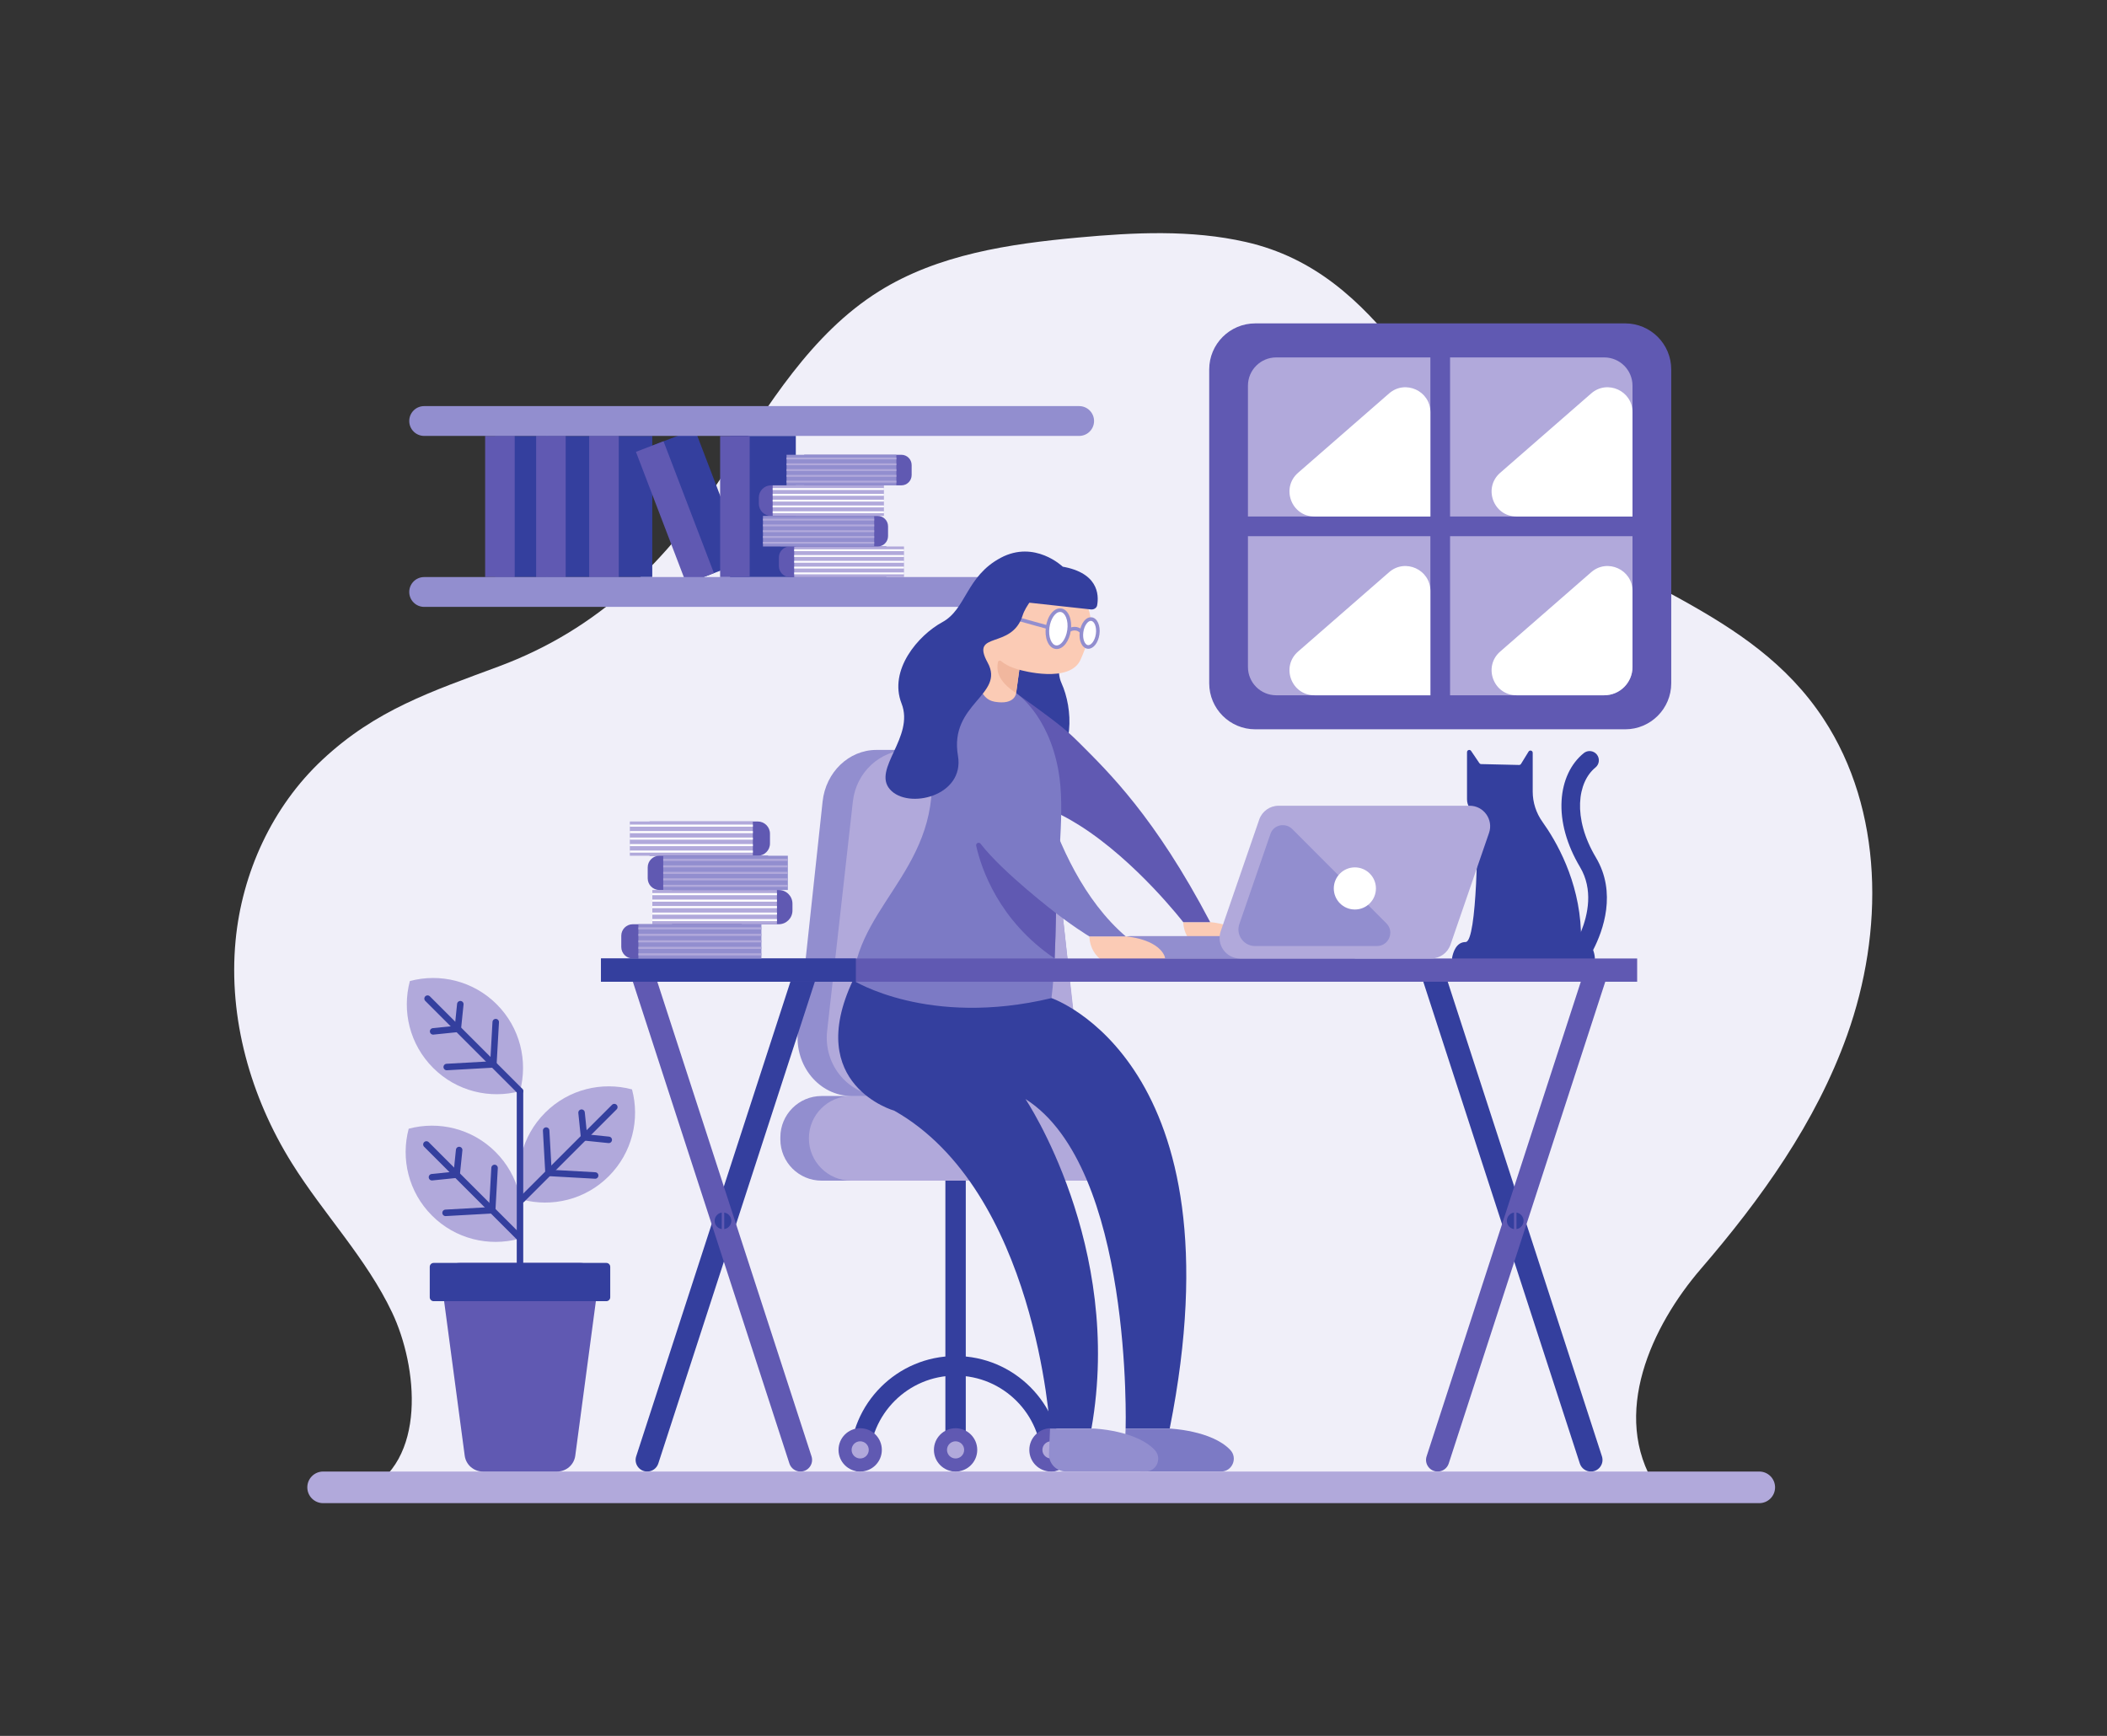 <?xml version="1.0" encoding="UTF-8" standalone="no"?>
<svg
   xmlns:dc="http://purl.org/dc/elements/1.1/"
   xmlns:cc="http://creativecommons.org/ns#"
   xmlns:rdf="http://www.w3.org/1999/02/22-rdf-syntax-ns#"
   xmlns:svg="http://www.w3.org/2000/svg"
   xmlns="http://www.w3.org/2000/svg"
   xmlns:sodipodi="http://sodipodi.sourceforge.net/DTD/sodipodi-0.dtd"
   xmlns:inkscape="http://www.inkscape.org/namespaces/inkscape"
   version="1.1"
   id="svg2"
   xml:space="preserve"
   width="3029.333"
   height="2496"
   viewBox="0 0 3029.333 2496"
   sodipodi:docname="teleworking2.eps"><rect x="0" y="0" width="3029.333" height="2496" fill="#333333" stroke="none"/><defs
     id="defs6" /><sodipodi:namedview
     pagecolor="#ffffff"
     bordercolor="#666666"
     borderopacity="1"
     objecttolerance="10"
     gridtolerance="10"
     guidetolerance="10"
     inkscape:pageopacity="0"
     inkscape:pageshadow="2"
     inkscape:window-width="640"
     inkscape:window-height="480"
     id="namedview4" /><g
     id="g10"
     inkscape:groupmode="layer"
     inkscape:label="ink_ext_XXXXXX"
     transform="matrix(1.333,0,0,-1.333,0,2496)"><g
       id="g12"
       transform="scale(0.1)"><path
         d="m 3915.11,2626.7 c 701.43,330.3 586.77,1365 314.49,1939.5 -277.65,585.8 -739.18,1062.7 -1082.31,1612.8 -444.26,712.2 -685.51,1562.6 -606.52,2398.3 69.21,732.29 395.16,1445.2 934.29,1950.1 577.85,541.3 1177.91,738 1905.22,1008.8 1082.75,403.3 1814.37,1134.5 2433.99,2089.5 470.74,725.5 934.51,1499.6 1668.06,1957.8 634.97,396.6 1402.67,510.4 2148.17,578.9 602.9,55.4 1217.5,86.2 1807.9,-48.2 1488.6,-338.9 1956.2,-1865.6 3000.3,-2795.9 1016.8,-905.9 2438.9,-1145.9 3228.4,-2345.9 650.2,-988.5 653.7,-2300 255.6,-3414.2 -336.9,-943.2 -928.9,-1767.7 -1577.5,-2520.8 -526.5,-611.3 -980.5,-1570.7 -485.4,-2349.6"
         style="fill:#f0eff9;fill-opacity:1;fill-rule:nonzero;stroke:none"
         id="path14" /><path
         d="m 17202,8391.1 c 1,-14 -10,-25.6 -24.1,-25.6 h -1492.2 c -15,0 -26.5,13.6 -23.7,28.4 10,54.7 43.1,169.3 145.9,169.3 126.6,0 130.1,1210.89 130,1364.09 0,9.7 -5.7,18.4 -14.6,22.2 -30.4,13.1 -55.5,34.6 -72.9,61.21 -17.5,26.5 -27.5,58.1 -27.5,91.3 v 509.1 c 0,23.8 30.8,33.2 44.1,13.5 l 88.9,-131.4 c 4.5,-6.5 11.6,-10.4 19.5,-10.6 l 408.7,-9.4 c 8.5,-0.2 16.7,4.2 21.2,11.5 l 81.4,132.5 c 12.8,20.7 44.7,11.7 44.7,-12.6 v -418 c 0,-117.5 37.1,-231.81 105.4,-327.31 146.1,-204 394.2,-628.4 414.8,-1178.99 0,-2.6 0.2,-5.1 0.4,-7.6 0.1,-0.1 0,-0.1 0,-0.1 3.8,-37.9 23.8,-72.3 54.3,-95.5 26.6,-20.2 57,-52.1 76.6,-100.5 9.6,-24.2 16.6,-52.5 19.1,-85.5"
         style="fill:#343f9e;fill-opacity:1;fill-rule:nonzero;stroke:none"
         id="path16" /><path
         d="m 17182.9,8476.6 c -25,-48.3 -48,-86.2 -64,-111.1 h -199.7 c -7.5,27.9 -2.6,58.8 15.4,84 2.4,3.3 63.9,91.4 117.4,223.1 0,0 0.1,0 0,0.1 75.4,185.19 134.3,456.49 -10.3,699.29 -143.4,240.9 -212.2,488.9 -198.7,717.11 12.8,215.3 97.7,397 239,511.7 42.9,34.9 105.9,28.3 140.8,-14.6 34.7,-42.9 28.1,-105.8 -14.8,-140.6 -191.8,-155.8 -251.7,-539.51 5.5,-971.22 225.8,-379.1 78.3,-786.98 -30.6,-997.78"
         style="fill:#343f9e;fill-opacity:1;fill-rule:nonzero;stroke:none"
         id="path18" /><path
         d="m 5879.91,6722.6 c 253.85,253.9 613.33,337.3 936.91,251 86.35,-323.6 2.88,-683.1 -250.97,-936.9 -253.85,-253.9 -613.33,-337.4 -936.91,-251 -86.35,323.6 -2.88,683.1 250.97,936.9"
         style="fill:#b1a9db;fill-opacity:1;fill-rule:nonzero;stroke:none"
         id="path20" /><path
         d="m 6625.84,6782.6 -996.9,-996.9"
         style="fill:none;stroke:#343f9e;stroke-width:70;stroke-linecap:round;stroke-linejoin:round;stroke-miterlimit:10;stroke-dasharray:none;stroke-opacity:1"
         id="path22" /><path
         d="m 6419.2,6044.9 -502.95,28.1 -25.53,456.3"
         style="fill:none;stroke:#343f9e;stroke-width:70;stroke-linecap:round;stroke-linejoin:round;stroke-miterlimit:10;stroke-dasharray:none;stroke-opacity:1"
         id="path24" /><path
         d="m 6565.85,6429.3 -266.03,27.3 -27.27,266"
         style="fill:none;stroke:#343f9e;stroke-width:70;stroke-linecap:round;stroke-linejoin:round;stroke-miterlimit:10;stroke-dasharray:none;stroke-opacity:1"
         id="path26" /><path
         d="m 5345.04,6298.4 c -253.84,253.9 -613.32,337.3 -936.91,251 -86.35,-323.6 -2.87,-683.1 250.98,-936.9 253.84,-253.9 613.32,-337.4 936.91,-251 86.35,323.6 2.87,683.1 -250.98,936.9"
         style="fill:#b1a9db;fill-opacity:1;fill-rule:nonzero;stroke:none"
         id="path28" /><path
         d="m 5912.61,14022.5 h -572.5 V 12500 h 572.5 v 1522.5"
         style="fill:#343f9e;fill-opacity:1;fill-rule:nonzero;stroke:none"
         id="path30" /><path
         d="M 5551.36,14022.5 H 5232.61 V 12500 h 318.75 v 1522.5"
         style="fill:#6059b2;fill-opacity:1;fill-rule:nonzero;stroke:none"
         id="path32" /><path
         d="m 6462.61,14022.5 h -572.5 V 12500 h 572.5 v 1522.5"
         style="fill:#343f9e;fill-opacity:1;fill-rule:nonzero;stroke:none"
         id="path34" /><path
         d="M 6101.36,14022.5 H 5782.61 V 12500 h 318.75 v 1522.5"
         style="fill:#6059b2;fill-opacity:1;fill-rule:nonzero;stroke:none"
         id="path36" /><path
         d="m 7035.11,14022.5 h -572.5 V 12500 h 572.5 v 1522.5"
         style="fill:#343f9e;fill-opacity:1;fill-rule:nonzero;stroke:none"
         id="path38" /><path
         d="M 6673.86,14022.5 H 6355.11 V 12500 h 318.75 v 1522.5"
         style="fill:#6059b2;fill-opacity:1;fill-rule:nonzero;stroke:none"
         id="path40" /><path
         d="m 7494.1,14093.7 -534.73,-204.5 543.83,-1422.1 534.73,204.5 -543.83,1422.1"
         style="fill:#343f9e;fill-opacity:1;fill-rule:nonzero;stroke:none"
         id="path42" /><path
         d="m 7156.68,13964.7 -297.72,-113.9 543.83,-1422.1 297.72,113.9 -543.83,1422.1"
         style="fill:#6059b2;fill-opacity:1;fill-rule:nonzero;stroke:none"
         id="path44" /><path
         d="M 11639.4,12178.3 H 4574.94 c -88.84,0 -160.85,72 -160.85,160.8 v 0 c 0,88.8 72.01,160.9 160.85,160.9 h 7064.46 c 88.9,0 160.9,-72.1 160.9,-160.9 v 0 c 0,-88.8 -72,-160.8 -160.9,-160.8"
         style="fill:#928ecf;fill-opacity:1;fill-rule:nonzero;stroke:none"
         id="path46" /><path
         d="M 11639.4,14022.5 H 4574.94 c -88.84,0 -160.85,72 -160.85,160.8 v 0 c 0,88.9 72.01,160.9 160.85,160.9 h 7064.46 c 88.9,0 160.9,-72 160.9,-160.9 v 0 c 0,-88.8 -72,-160.8 -160.9,-160.8"
         style="fill:#928ecf;fill-opacity:1;fill-rule:nonzero;stroke:none"
         id="path48" /><path
         d="m 10792.5,12611.9 c 0,0 322.3,-45.4 573.2,-323.4 284.6,-315.4 -38,-665 83.7,-933.3 121.6,-268.2 153.9,-761.9 -178.6,-965.5 -332.4,-203.6 -171.9,-755.83 -459.5,-814.31 -287.5,-58.48 -688.2,429.41 -365.5,731.71 417.3,390.9 -13,831.8 350.4,994.4 363.4,162.7 -126.2,262.9 6.4,634.1 71.6,200.5 -10.1,676.3 -10.1,676.3"
         style="fill:#343f9e;fill-opacity:1;fill-rule:nonzero;stroke:none"
         id="path50" /><path
         d="m 13053.1,8777.58 c 0,0 314.6,-20.18 398.3,-194.18 83.7,-174.1 -666.8,-263.3 -689.5,194.18"
         style="fill:#fbcbb5;fill-opacity:1;fill-rule:nonzero;stroke:none"
         id="path52" /><path
         d="m 10306.7,2851.4 v 0 c -60.7,0 -110,49.2 -110,109.9 v 4281 c 0,60.7 49.3,109.9 110,109.9 v 0 c 60.7,0 110,-49.2 110,-109.9 v -4281 c 0,-60.7 -49.3,-109.9 -110,-109.9"
         style="fill:#343f9e;fill-opacity:1;fill-rule:nonzero;stroke:none"
         id="path54" /><path
         d="m 13053.1,8777.57 h -291.2 c 0,0 -505.1,655.5 -1115.8,1042.1 -63.9,40.5 -129,78 -194.8,111.5 -172.5,88.03 -349.9,148.33 -523.8,162.03 -873.5,68.7 32.2,1154.8 32.2,1154.8 0,0 345.4,-243.8 499.9,-370.8 52.9,-43.5 114.3,-98.6 183.8,-168.1 310.1,-310.3 811.8,-792.43 1409.7,-1931.53"
         style="fill:#6059b2;fill-opacity:1;fill-rule:nonzero;stroke:none"
         id="path56" /><path
         d="M 11258,5989.2 H 8861.61 c -245.67,0 -444.83,199.1 -444.83,444.8 v 23.3 c 0,245.7 199.16,444.9 444.83,444.9 H 11258 c 245.7,0 444.8,-199.2 444.8,-444.9 V 6434 c 0,-245.7 -199.1,-444.8 -444.8,-444.8"
         style="fill:#928ecf;fill-opacity:1;fill-rule:nonzero;stroke:none"
         id="path58" /><path
         d="M 11728.7,5989.2 H 9181 c -252.12,0 -456.5,204.3 -456.5,456.5 v 0 c 0,252.1 204.38,456.5 456.5,456.5 h 2547.7 c 252.1,0 456.5,-204.4 456.5,-456.5 v 0 c 0,-252.2 -204.4,-456.5 -456.5,-456.5"
         style="fill:#b1a9db;fill-opacity:1;fill-rule:nonzero;stroke:none"
         id="path60" /><path
         d="M 11016,6902.1 H 9186.53 c -349.41,0 -620.5,327.7 -580.34,701.5 l 266.18,2474.9 c 34.16,317.4 283.64,556.8 580.35,556.8 h 1297.18 c 296.5,0 546.1,-239.4 580.3,-556.8 l 266.2,-2474.9 c 40.1,-373.8 -231.1,-701.5 -580.4,-701.5"
         style="fill:#928ecf;fill-opacity:1;fill-rule:nonzero;stroke:none"
         id="path62" /><path
         d="M 10997.3,6902.1 H 9526.18 c -364.14,0 -646.67,327.7 -604.82,701.5 l 277.41,2474.9 c 35.6,317.4 295.59,556.8 604.82,556.8 h 916.31 c 309,0 569.2,-239.4 604.8,-556.8 l 277.4,-2474.9 c 41.9,-373.8 -240.8,-701.5 -604.8,-701.5"
         style="fill:#b1a9db;fill-opacity:1;fill-rule:nonzero;stroke:none"
         id="path64" /><path
         d="M 8806.56,8189.7 7939.16,5520 7807.34,5114.2 7100.27,2938 c -16.78,-51.7 -64.91,-86.6 -119.23,-86.6 v 0 c -85.17,0 -145.55,83.1 -119.23,164.1 l 813.72,2504.5 131.81,405.8 760.65,2341.3 238.57,-77.4"
         style="fill:#343f9e;fill-opacity:1;fill-rule:nonzero;stroke:none"
         id="path66" /><path
         d="m 17158.9,2851.4 v 0 c -54.3,0 -102.4,34.9 -119.2,86.6 l -707.1,2176.2 -131.8,405.8 -867.4,2669.7 238.6,77.4 760.6,-2341.3 131.9,-405.8 813.7,-2504.5 c 26.3,-81 -34.1,-164.1 -119.3,-164.1"
         style="fill:#343f9e;fill-opacity:1;fill-rule:nonzero;stroke:none"
         id="path68" /><path
         d="m 8633.65,2851.4 v 0 c -54.31,0 -102.45,34.9 -119.24,86.6 l -707.07,2176.2 -131.81,405.8 -867.4,2669.7 238.56,77.4 760.65,-2341.3 131.82,-405.8 813.72,-2504.5 c 26.32,-81 -34.06,-164.1 -119.23,-164.1"
         style="fill:#6059b2;fill-opacity:1;fill-rule:nonzero;stroke:none"
         id="path70" /><path
         d="m 11415.3,10415.8 c 78.1,-431.1 -13.9,-993.23 -25.4,-1541.23 -3.5,-164.87 -7.1,-329.27 -14.7,-488.87 -39.1,-831.7 -184.7,-1535.6 -971.8,-1535.6 -1439.79,0 -1279.88,436.7 -1203.39,1300.5 76.5,863.77 1041.69,1271.37 819.29,2484.7 -155.78,849.6 538.5,769.1 538.5,769.1 l 401.9,-156.4 c 0,0 345.4,-224 455.6,-832.2"
         style="fill:#7c7ac5;fill-opacity:1;fill-rule:nonzero;stroke:none"
         id="path72" /><path
         d="m 14613.3,8627.4 h -2422.4 c -66.8,0 -120.9,-54.1 -120.9,-120.9 v 0 c 0,-66.7 54.1,-120.9 120.9,-120.9 h 2422.4 v 241.8"
         style="fill:#928ecf;fill-opacity:1;fill-rule:nonzero;stroke:none"
         id="path74" /><path
         d="m 12142.4,8623.7 c 0,0 334.1,-21.8 417.8,-210.3 83.8,-188.5 -788.2,-285.1 -810.9,210.3"
         style="fill:#fbcbb5;fill-opacity:1;fill-rule:nonzero;stroke:none"
         id="path76" /><path
         d="M 17658,8134.9 H 6481.98 v 250.7 H 17658 v -250.7"
         style="fill:#6059b2;fill-opacity:1;fill-rule:nonzero;stroke:none"
         id="path78" /><path
         d="M 17331.9,8189.7 16464.5,5520 16332.6,5114.2 15625.6,2938 c -16.8,-51.7 -65,-86.6 -119.3,-86.6 v 0 c -85.1,0 -145.5,83.1 -119.2,164.1 l 813.7,2504.5 131.8,405.8 760.7,2341.3 238.6,-77.4"
         style="fill:#6059b2;fill-opacity:1;fill-rule:nonzero;stroke:none"
         id="path80" /><path
         d="m 7888.16,5555.8 c 0,-49.8 -40.35,-90.1 -90.11,-90.1 -49.77,0 -90.12,40.3 -90.12,90.1 0,49.8 40.35,90.1 90.12,90.1 49.76,0 90.11,-40.3 90.11,-90.1"
         style="fill:#343f9e;fill-opacity:1;fill-rule:nonzero;stroke:none"
         id="path82" /><path
         d="m 7811.48,5662.7 v -213.8 h -26.87 v 213.8 h 26.87"
         style="fill:#6059b2;fill-opacity:1;fill-rule:nonzero;stroke:none"
         id="path84" /><path
         d="m 16433,5555.8 c 0,-49.8 -40.3,-90.1 -90.1,-90.1 -49.7,0 -90.1,40.3 -90.1,90.1 0,49.8 40.4,90.1 90.1,90.1 49.8,0 90.1,-40.3 90.1,-90.1"
         style="fill:#343f9e;fill-opacity:1;fill-rule:nonzero;stroke:none"
         id="path86" /><path
         d="m 16356.4,5662.7 v -213.8 h -26.9 v 213.8 h 26.9"
         style="fill:#6059b2;fill-opacity:1;fill-rule:nonzero;stroke:none"
         id="path88" /><path
         d="M 9231.21,8134.9 H 6481.98 v 250.7 h 2749.23 v -250.7"
         style="fill:#343f9e;fill-opacity:1;fill-rule:nonzero;stroke:none"
         id="path90" /><path
         d="m 16060.3,9739.7 -415.5,-1204.8 c -30.8,-89.3 -114.8,-149.3 -209.3,-149.3 h -2060 c -152.1,0 -258.9,149.9 -209.3,293.7 l 415.4,1204.8 c 30.8,89.3 114.9,149.3 209.4,149.3 h 2059.9 c 152.2,0 259,-149.9 209.4,-293.7"
         style="fill:#b1a9db;fill-opacity:1;fill-rule:nonzero;stroke:none"
         id="path92" /><path
         d="m 11341.4,2851.4 c -58.3,0 -105.6,47.2 -105.6,105.5 0,512.4 -416.8,929.2 -929.1,929.2 -512.34,0 -929.15,-416.8 -929.15,-929.2 0,-58.3 -47.28,-105.5 -105.59,-105.5 -58.3,0 -105.58,47.2 -105.58,105.5 0,628.8 511.53,1140.4 1140.32,1140.4 628.8,0 1140.3,-511.6 1140.3,-1140.4 0,-58.3 -47.3,-105.5 -105.6,-105.5"
         style="fill:#343f9e;fill-opacity:1;fill-rule:nonzero;stroke:none"
         id="path94" /><path
         d="m 9511.35,3085 c 0,-129.1 -104.59,-233.6 -233.61,-233.6 -129.01,0 -233.6,104.5 -233.6,233.6 0,129 104.59,233.6 233.6,233.6 129.02,0 233.61,-104.6 233.61,-233.6"
         style="fill:#6059b2;fill-opacity:1;fill-rule:nonzero;stroke:none"
         id="path96" /><path
         d="m 9370.29,3085 c 0,-51.1 -41.43,-92.6 -92.55,-92.6 -51.1,0 -92.54,41.5 -92.54,92.6 0,51.1 41.44,92.5 92.54,92.5 51.12,0 92.55,-41.4 92.55,-92.5"
         style="fill:#b1a9db;fill-opacity:1;fill-rule:nonzero;stroke:none"
         id="path98" /><path
         d="m 10540.3,3085 c 0,-129.1 -104.6,-233.6 -233.6,-233.6 -129,0 -233.6,104.5 -233.6,233.6 0,129 104.6,233.6 233.6,233.6 129,0 233.6,-104.6 233.6,-233.6"
         style="fill:#6059b2;fill-opacity:1;fill-rule:nonzero;stroke:none"
         id="path100" /><path
         d="m 11569.2,3085 c 0,-129.1 -104.5,-233.6 -233.6,-233.6 -129,0 -233.6,104.5 -233.6,233.6 0,129 104.6,233.6 233.6,233.6 129.1,0 233.6,-104.6 233.6,-233.6"
         style="fill:#6059b2;fill-opacity:1;fill-rule:nonzero;stroke:none"
         id="path102" /><path
         d="m 10399.2,3085 c 0,-51.1 -41.4,-92.6 -92.5,-92.6 -51.1,0 -92.6,41.5 -92.6,92.6 0,51.1 41.5,92.5 92.6,92.5 51.1,0 92.5,-41.4 92.5,-92.5"
         style="fill:#b1a9db;fill-opacity:1;fill-rule:nonzero;stroke:none"
         id="path104" /><path
         d="m 11428.2,3085 c 0,-51.1 -41.5,-92.6 -92.6,-92.6 -51.1,0 -92.5,41.5 -92.5,92.6 0,51.1 41.4,92.5 92.5,92.5 51.1,0 92.6,-41.4 92.6,-92.5"
         style="fill:#b1a9db;fill-opacity:1;fill-rule:nonzero;stroke:none"
         id="path106" /><path
         d="m 11655.7,11611.3 c -114.7,-264.8 -643.1,-116.5 -661,-111.4 l -0.4,0.2 -34.5,-252 c 0,0 -9.7,-131.4 -232.4,-92.8 -174.5,30.5 -169.6,249.2 -169.6,249.2 0,0 17.3,1243 701.1,1080.9 683.7,-162.3 513.4,-605.1 396.8,-874.1"
         style="fill:#fbcbb5;fill-opacity:1;fill-rule:nonzero;stroke:none"
         id="path108" /><path
         d="m 9199.97,8150.6 c 0,0 808.03,-511 2141.33,-192.4 0,0 2061.2,-696.5 1275,-4643.4 h -475.5 c 0,0 81.4,2817.1 -1080.3,3554.7 0,0 1060.8,-1578 711.5,-3554.7 h -446.5 c 0,0 -152.3,2563.7 -1679.07,3428.5 0,0 -980.27,276.5 -446.46,1407.3"
         style="fill:#343f9e;fill-opacity:1;fill-rule:nonzero;stroke:none"
         id="path110" /><path
         d="m 12616.3,3314.8 c 0,0 452.3,-18.1 653.2,-230.3 83.4,-88 21.3,-233.1 -100,-233.1 h -855.6 c -105,0 -188.9,87.4 -184.5,192.4 l 11.4,271 h 475.5"
         style="fill:#7c7ac5;fill-opacity:1;fill-rule:nonzero;stroke:none"
         id="path112" /><path
         d="m 11801.1,3314.8 c 0,0 452.2,-18.1 653.1,-230.3 83.4,-88 21.3,-233.1 -100,-233.1 h -855.5 c -105.1,0 -189,87.4 -184.6,192.4 l 11.4,271 h 475.6"
         style="fill:#928ecf;fill-opacity:1;fill-rule:nonzero;stroke:none"
         id="path114" /><path
         d="m 10994.3,11500.1 -34.5,-252 c -212.3,139 -209.9,255.9 -196.8,332.7 2.8,16.2 22.2,23.4 34.6,12.7 76.5,-65.7 196.7,-93.4 196.7,-93.4"
         style="fill:#f1b79e;fill-opacity:1;fill-rule:nonzero;stroke:none"
         id="path116" /><path
         d="m 11063.8,11024 c 0,0 177.8,-1626.9 1078.6,-2400.3 h -393.1 c 0,0 -803.6,477.81 -1408.5,1319.66"
         style="fill:#7c7ac5;fill-opacity:1;fill-rule:nonzero;stroke:none"
         id="path118" /><path
         d="m 11765.5,12150.8 -781,85.7 c -29.4,3.2 -52.2,24.3 -53.5,50.1 -5.5,112 25,391.5 479.3,333.3 441.8,-56.6 443.5,-314.9 423.2,-425.1 -5.2,-28.2 -35.4,-47.6 -68,-44"
         style="fill:#343f9e;fill-opacity:1;fill-rule:nonzero;stroke:none"
         id="path120" /><path
         d="m 11839.1,11884.3 c -11.5,-82.8 -59.7,-144.6 -107.7,-137.9 -48,6.6 -77.6,79.2 -66.1,162 11.5,82.9 59.7,144.7 107.7,138 48,-6.6 77.5,-79.2 66.1,-162.1"
         style="fill:#ffffff;fill-opacity:1;fill-rule:nonzero;stroke:none"
         id="path122" /><path
         d="m 11766.1,12027.5 c -14.8,0 -31.1,-10.2 -45.3,-28.5 -18.3,-23.4 -31.2,-56.5 -36.2,-93.2 -10.7,-77.1 17.5,-135.8 49.5,-140.2 32.1,-4.1 75,44.3 85.7,121.4 10.7,77.1 -17.5,135.8 -49.5,140.2 -1.4,0.2 -2.8,0.3 -4.2,0.3 z m -27.6,-301.1 c -3.2,0 -6.5,0.3 -9.8,0.7 -59.5,8.3 -95.8,89.1 -82.6,184 6,43.4 21.7,83.1 44.1,111.8 24.8,31.8 55.2,47 85.5,42.7 59.4,-8.2 95.7,-89 82.6,-183.9 v 0 c -12.5,-89.7 -64,-155.3 -119.8,-155.3"
         style="fill:#928ecf;fill-opacity:1;fill-rule:nonzero;stroke:none"
         id="path124" /><path
         d="m 11530.7,11927.1 c -15.3,-110.1 -79.3,-192.1 -143,-183.3 -63.8,8.8 -103.1,105.2 -87.8,215.3 15.3,110.1 79.3,192.1 143,183.3 63.7,-8.8 103,-105.2 87.8,-215.3"
         style="fill:#ffffff;fill-opacity:1;fill-rule:nonzero;stroke:none"
         id="path126" /><path
         d="m 11433.4,12123.6 c -50.1,0 -101.3,-73.9 -114.3,-167.2 -6.9,-49.9 -2.3,-98 13,-135.6 13.9,-34 34.5,-54.5 58.2,-57.8 52.5,-6.9 107.6,69.1 121.2,166.8 v 0 c 6.9,49.9 2.3,98 -13.1,135.6 -13.8,34 -34.5,54.5 -58.1,57.8 -2.3,0.3 -4.6,0.4 -6.9,0.4 z m -36.2,-399.9 c -4,0 -8.1,0.3 -12.2,0.9 -38,5.2 -69.5,34.2 -88.8,81.6 -17.9,43.7 -23.4,99 -15.5,155.6 17,122.5 89.4,210.4 164.9,199.8 37.9,-5.2 69.5,-34.2 88.8,-81.6 17.8,-43.7 23.4,-99 15.5,-155.6 -16.1,-115.9 -81.7,-200.7 -152.7,-200.7"
         style="fill:#928ecf;fill-opacity:1;fill-rule:nonzero;stroke:none"
         id="path128" /><path
         d="m 11294.7,11940.4 -437,120.7 10.3,37.4 437.1,-120.7 -10.4,-37.4"
         style="fill:#928ecf;fill-opacity:1;fill-rule:nonzero;stroke:none"
         id="path130" /><path
         d="m 11650.5,11895.9 c -44.8,52.6 -107.1,16.2 -109.8,14.6 l -20.1,33.2 c 31.9,19.5 106.4,39.9 159.5,-22.7 l -29.6,-25.1"
         style="fill:#928ecf;fill-opacity:1;fill-rule:nonzero;stroke:none"
         id="path132" /><path
         d="m 11462.6,12611.9 c 0,0 -301.8,291.4 -669,95.8 -374.9,-199.8 -370.8,-553.3 -629.6,-694 -258.82,-140.6 -582.28,-514.9 -439.93,-877.8 142.35,-362.9 -318.76,-706.6 -124.65,-926.7 194.11,-220.05 807.88,-72.5 732.88,363.3 -97.1,563.4 512,655.6 320.3,1004.5 -191.8,348.9 259.2,133.5 377.3,509.5 63.9,203.2 432.7,525.4 432.7,525.4"
         style="fill:#343f9e;fill-opacity:1;fill-rule:nonzero;stroke:none"
         id="path134" /><path
         d="M 18975.1,2510.4 H 3485.08 c -94.15,0 -170.48,76.3 -170.48,170.5 v 0 c 0,94.1 76.33,170.5 170.48,170.5 H 18975.1 c 94.2,0 170.5,-76.4 170.5,-170.5 v 0 c 0,-94.2 -76.3,-170.5 -170.5,-170.5"
         style="fill:#b1a9db;fill-opacity:1;fill-rule:nonzero;stroke:none"
         id="path136" /><path
         d="m 11389.9,8874.57 c -3.5,-164.87 -7.1,-329.27 -14.7,-488.87 -602.5,408.02 -790.6,968.27 -846.3,1215.39 -6.3,28.01 29.8,44.96 47.3,22.24 240.1,-311.04 813.7,-748.76 813.7,-748.76"
         style="fill:#6059b2;fill-opacity:1;fill-rule:nonzero;stroke:none"
         id="path138" /><path
         d="M 6256.53,5101.8 H 4960.57 c -119.38,0 -211.44,-105.1 -195.67,-223.5 l 247.38,-1855.6 c 13.07,-98.1 96.72,-171.3 195.66,-171.3 h 801.22 c 98.94,0 182.59,73.2 195.66,171.3 l 247.37,1855.6 c 15.78,118.4 -76.28,223.5 -195.66,223.5"
         style="fill:#6059b2;fill-opacity:1;fill-rule:nonzero;stroke:none"
         id="path140" /><path
         d="M 6539.77,4689.1 H 4677.33 c -23.26,0 -42.12,18.9 -42.12,42.1 v 328.5 c 0,23.2 18.86,42.1 42.12,42.1 h 1862.44 c 23.26,0 42.11,-18.9 42.11,-42.1 v -328.5 c 0,-23.2 -18.85,-42.1 -42.11,-42.1"
         style="fill:#343f9e;fill-opacity:1;fill-rule:nonzero;stroke:none"
         id="path142" /><path
         d="M 5608.55,5101.8 V 6953.5"
         style="fill:none;stroke:#343f9e;stroke-width:70;stroke-linecap:round;stroke-linejoin:round;stroke-miterlimit:10;stroke-dasharray:none;stroke-opacity:1"
         id="path144" /><path
         d="m 5357.57,7891.4 c -253.84,253.8 -613.32,337.3 -936.91,250.9 -86.34,-323.6 -2.87,-683 250.98,-936.9 253.85,-253.8 613.33,-337.3 936.91,-250.9 86.35,323.5 2.88,683 -250.98,936.9"
         style="fill:#b1a9db;fill-opacity:1;fill-rule:nonzero;stroke:none"
         id="path146" /><path
         d="m 17528.8,15236.3 h -3989.7 c -274.4,0 -496.8,-222.5 -496.8,-496.9 v -3384.8 c 0,-274.3 222.4,-496.8 496.8,-496.8 h 3989.7 c 274.4,0 496.8,222.5 496.8,496.8 v 3384.8 c 0,274.4 -222.4,496.9 -496.8,496.9"
         style="fill:#6059b2;fill-opacity:1;fill-rule:nonzero;stroke:none"
         id="path148" /><path
         d="m 17607.8,14564.3 v -3034.5 c 0,-168.4 -136.5,-304.9 -304.9,-304.9 H 13765 c -168.4,0 -304.9,136.5 -304.9,304.9 v 3034.5 c 0,168.4 136.5,304.9 304.9,304.9 h 3537.9 c 168.4,0 304.9,-136.5 304.9,-304.9"
         style="fill:#b1a9db;fill-opacity:1;fill-rule:nonzero;stroke:none"
         id="path150" /><path
         d="m 15640.1,11091.2 h -212.3 v 3911.7 h 212.3 v -3911.7"
         style="fill:#6059b2;fill-opacity:1;fill-rule:nonzero;stroke:none"
         id="path152" /><path
         d="m 13311.1,12940.9 v 212.3 h 4445.7 v -212.3 h -4445.7"
         style="fill:#6059b2;fill-opacity:1;fill-rule:nonzero;stroke:none"
         id="path154" /><path
         d="m 14000.6,13624.6 981.7,856.1 c 173.9,151.7 445.5,28.2 445.5,-202.5 v -1125 h -1250.5 c -248.5,0 -363.9,308.1 -176.7,471.4"
         style="fill:#ffffff;fill-opacity:1;fill-rule:nonzero;stroke:none"
         id="path156" /><path
         d="m 16180.6,13624.6 981.8,856.1 c 173.9,151.7 445.4,28.2 445.4,-202.5 v -1125 h -1250.5 c -248.4,0 -363.9,308.1 -176.7,471.4"
         style="fill:#ffffff;fill-opacity:1;fill-rule:nonzero;stroke:none"
         id="path158" /><path
         d="m 14000.6,11696.3 981.7,856.1 c 173.9,151.7 445.5,28.2 445.5,-202.6 v -1124.9 h -1250.5 c -248.5,0 -363.9,308.1 -176.7,471.4"
         style="fill:#ffffff;fill-opacity:1;fill-rule:nonzero;stroke:none"
         id="path160" /><path
         d="m 17607.8,12349.9 v -820.1 c 0,-168.4 -136.5,-304.9 -304.9,-304.9 h -945.6 c -248.4,0 -363.9,308.1 -176.7,471.4 l 981.8,856.1 c 173.9,151.7 445.4,28.2 445.4,-202.5"
         style="fill:#ffffff;fill-opacity:1;fill-rule:nonzero;stroke:none"
         id="path162" /><path
         d="M 8583.45,14022.5 H 7874.69 V 12500 h 708.76 v 1522.5"
         style="fill:#343f9e;fill-opacity:1;fill-rule:nonzero;stroke:none"
         id="path164" /><path
         d="M 8085.94,14022.5 H 7767.19 V 12500 h 318.75 v 1522.5"
         style="fill:#6059b2;fill-opacity:1;fill-rule:nonzero;stroke:none"
         id="path166" /><path
         d="m 4599.11,6379.6 996.91,-996.9"
         style="fill:none;stroke:#343f9e;stroke-width:70;stroke-linecap:round;stroke-linejoin:round;stroke-miterlimit:10;stroke-dasharray:none;stroke-opacity:1"
         id="path168" /><path
         d="m 4805.75,5641.9 502.96,28.1 25.52,456.3"
         style="fill:none;stroke:#343f9e;stroke-width:70;stroke-linecap:round;stroke-linejoin:round;stroke-miterlimit:10;stroke-dasharray:none;stroke-opacity:1"
         id="path170" /><path
         d="m 4659.11,6026.3 266.02,27.3 27.27,266"
         style="fill:none;stroke:#343f9e;stroke-width:70;stroke-linecap:round;stroke-linejoin:round;stroke-miterlimit:10;stroke-dasharray:none;stroke-opacity:1"
         id="path172" /><path
         d="m 4611.65,7952.7 996.9,-996.9"
         style="fill:none;stroke:#343f9e;stroke-width:70;stroke-linecap:round;stroke-linejoin:round;stroke-miterlimit:10;stroke-dasharray:none;stroke-opacity:1"
         id="path174" /><path
         d="m 4818.29,7214.9 502.95,28.2 25.52,456.2"
         style="fill:none;stroke:#343f9e;stroke-width:70;stroke-linecap:round;stroke-linejoin:round;stroke-miterlimit:10;stroke-dasharray:none;stroke-opacity:1"
         id="path176" /><path
         d="m 4671.64,7599.4 266.03,27.2 27.26,266.1"
         style="fill:none;stroke:#343f9e;stroke-width:70;stroke-linecap:round;stroke-linejoin:round;stroke-miterlimit:10;stroke-dasharray:none;stroke-opacity:1"
         id="path178" /><path
         d="m 8401.12,12712 v -94.4 c 0,-65 52.68,-117.7 117.67,-117.7 h 1041.57 v 329.8 H 8518.79 c -64.99,0 -117.67,-52.7 -117.67,-117.7"
         style="fill:#6059b2;fill-opacity:1;fill-rule:nonzero;stroke:none"
         id="path180" /><path
         d="m 8566.02,12829.7 v -329.8 h 1184.34 v 329.8 H 8566.02"
         style="fill:#b1a9db;fill-opacity:1;fill-rule:nonzero;stroke:none"
         id="path182" /><path
         d="m 8184.59,13357.3 v -65.8 c 0,-72.9 59.1,-132 131.99,-132 h 1027.25 v 329.8 H 8316.58 c -72.89,0 -131.99,-59.1 -131.99,-132"
         style="fill:#6059b2;fill-opacity:1;fill-rule:nonzero;stroke:none"
         id="path184" /><path
         d="m 8334.06,13489.3 v -329.8 h 1199.77 v 329.8 H 8334.06"
         style="fill:#b1a9db;fill-opacity:1;fill-rule:nonzero;stroke:none"
         id="path186" /><path
         d="m 9578.31,12941.9 v 105.4 c 0,62 -50.22,112.2 -112.17,112.2 H 8419.07 v -329.8 h 1047.07 c 61.95,0 112.17,50.2 112.17,112.2"
         style="fill:#6059b2;fill-opacity:1;fill-rule:nonzero;stroke:none"
         id="path188" /><path
         d="m 9428.84,12829.7 v 329.8 H 8229.07 v -329.8 h 1199.77"
         style="fill:#928ecf;fill-opacity:1;fill-rule:nonzero;stroke:none"
         id="path190" /><path
         d="m 9832.81,13600.2 v 108 c 0,61.3 -49.64,110.9 -110.87,110.9 H 8673.57 v -329.8 h 1048.37 c 61.23,0 110.87,49.6 110.87,110.9"
         style="fill:#6059b2;fill-opacity:1;fill-rule:nonzero;stroke:none"
         id="path192" /><path
         d="m 9667.91,13489.3 v 329.8 H 8483.57 v -329.8 h 1184.34"
         style="fill:#928ecf;fill-opacity:1;fill-rule:nonzero;stroke:none"
         id="path194" /><path
         d="M 9667.91,13769.2 H 8483.57 v 20 h 1184.34 v -20"
         style="fill:#b1a9db;fill-opacity:1;fill-rule:nonzero;stroke:none"
         id="path196" /><path
         d="M 9667.91,13706.7 H 8483.57 v 20 h 1184.34 v -20"
         style="fill:#b1a9db;fill-opacity:1;fill-rule:nonzero;stroke:none"
         id="path198" /><path
         d="M 9667.91,13644.2 H 8483.57 v 20 h 1184.34 v -20"
         style="fill:#b1a9db;fill-opacity:1;fill-rule:nonzero;stroke:none"
         id="path200" /><path
         d="M 9667.91,13581.7 H 8483.57 v 20 h 1184.34 v -20"
         style="fill:#b1a9db;fill-opacity:1;fill-rule:nonzero;stroke:none"
         id="path202" /><path
         d="M 9667.91,13519.2 H 8483.57 v 20 h 1184.34 v -20"
         style="fill:#b1a9db;fill-opacity:1;fill-rule:nonzero;stroke:none"
         id="path204" /><path
         d="M 9428.84,13109.6 H 8229.07 v 20 h 1199.77 v -20"
         style="fill:#b1a9db;fill-opacity:1;fill-rule:nonzero;stroke:none"
         id="path206" /><path
         d="M 9428.84,13047.1 H 8229.07 v 20 h 1199.77 v -20"
         style="fill:#b1a9db;fill-opacity:1;fill-rule:nonzero;stroke:none"
         id="path208" /><path
         d="M 9428.84,12984.6 H 8229.07 v 20 h 1199.77 v -20"
         style="fill:#b1a9db;fill-opacity:1;fill-rule:nonzero;stroke:none"
         id="path210" /><path
         d="M 9428.84,12922.1 H 8229.07 v 20 h 1199.77 v -20"
         style="fill:#b1a9db;fill-opacity:1;fill-rule:nonzero;stroke:none"
         id="path212" /><path
         d="M 9428.84,12859.6 H 8229.07 v 20 h 1199.77 v -20"
         style="fill:#b1a9db;fill-opacity:1;fill-rule:nonzero;stroke:none"
         id="path214" /><path
         d="M 9533.83,13439.4 H 8334.06 v 20 h 1199.77 v -20"
         style="fill:#ffffff;fill-opacity:1;fill-rule:nonzero;stroke:none"
         id="path216" /><path
         d="M 9533.83,13376.9 H 8334.06 v 20 h 1199.77 v -20"
         style="fill:#ffffff;fill-opacity:1;fill-rule:nonzero;stroke:none"
         id="path218" /><path
         d="M 9533.83,13314.4 H 8334.06 v 20 h 1199.77 v -20"
         style="fill:#ffffff;fill-opacity:1;fill-rule:nonzero;stroke:none"
         id="path220" /><path
         d="M 9533.83,13251.9 H 8334.06 v 20 h 1199.77 v -20"
         style="fill:#ffffff;fill-opacity:1;fill-rule:nonzero;stroke:none"
         id="path222" /><path
         d="M 9533.83,13189.4 H 8334.06 v 20 h 1199.77 v -20"
         style="fill:#ffffff;fill-opacity:1;fill-rule:nonzero;stroke:none"
         id="path224" /><path
         d="M 9750.36,12779.8 H 8566.02 v 20 h 1184.34 v -20"
         style="fill:#ffffff;fill-opacity:1;fill-rule:nonzero;stroke:none"
         id="path226" /><path
         d="M 9750.36,12717.3 H 8566.02 v 20 h 1184.34 v -20"
         style="fill:#ffffff;fill-opacity:1;fill-rule:nonzero;stroke:none"
         id="path228" /><path
         d="M 9750.36,12654.8 H 8566.02 v 20 h 1184.34 v -20"
         style="fill:#ffffff;fill-opacity:1;fill-rule:nonzero;stroke:none"
         id="path230" /><path
         d="M 9750.36,12592.3 H 8566.02 v 20 h 1184.34 v -20"
         style="fill:#ffffff;fill-opacity:1;fill-rule:nonzero;stroke:none"
         id="path232" /><path
         d="M 9750.36,12529.8 H 8566.02 v 20 h 1184.34 v -20"
         style="fill:#ffffff;fill-opacity:1;fill-rule:nonzero;stroke:none"
         id="path234" /><path
         d="m 8304.78,9625.84 v 105.82 c 0,72.8 -59.01,131.82 -131.82,131.82 H 7006.15 v -369.46 h 1166.81 c 72.81,0 131.82,59.02 131.82,131.82"
         style="fill:#6059b2;fill-opacity:1;fill-rule:nonzero;stroke:none"
         id="path236" /><path
         d="m 8120.05,9494.02 v 369.46 H 6793.31 v -369.46 h 1326.74"
         style="fill:#b1a9db;fill-opacity:1;fill-rule:nonzero;stroke:none"
         id="path238" /><path
         d="m 8547.34,8902.96 v 73.74 c 0,81.66 -66.19,147.86 -147.85,147.86 H 7248.72 V 8755.1 h 1150.77 c 81.66,0 147.85,66.2 147.85,147.86"
         style="fill:#6059b2;fill-opacity:1;fill-rule:nonzero;stroke:none"
         id="path240" /><path
         d="m 8379.91,8755.1 v 369.46 H 7035.87 V 8755.1 h 1344.04"
         style="fill:#b1a9db;fill-opacity:1;fill-rule:nonzero;stroke:none"
         id="path242" /><path
         d="m 6986.05,9368.36 v -118.15 c 0,-69.39 56.26,-125.65 125.65,-125.65 h 1172.98 v 369.46 H 7111.7 c -69.39,0 -125.65,-56.26 -125.65,-125.66"
         style="fill:#6059b2;fill-opacity:1;fill-rule:nonzero;stroke:none"
         id="path244" /><path
         d="m 7153.49,9494.02 v -369.46 h 1344.03 v 369.46 H 7153.49"
         style="fill:#928ecf;fill-opacity:1;fill-rule:nonzero;stroke:none"
         id="path246" /><path
         d="m 6700.94,8630.9 v -121.1 c 0,-68.6 55.61,-124.2 124.2,-124.2 h 1174.43 v 369.5 H 6825.14 c -68.59,0 -124.2,-55.6 -124.2,-124.2"
         style="fill:#6059b2;fill-opacity:1;fill-rule:nonzero;stroke:none"
         id="path248" /><path
         d="m 6885.67,8755.1 v -369.5 h 1326.75 v 369.5 H 6885.67"
         style="fill:#928ecf;fill-opacity:1;fill-rule:nonzero;stroke:none"
         id="path250" /><path
         d="m 6885.67,8441.5 h 1326.75 v -22.4 H 6885.67 v 22.4"
         style="fill:#b1a9db;fill-opacity:1;fill-rule:nonzero;stroke:none"
         id="path252" /><path
         d="m 6885.67,8511.6 h 1326.75 v -22.4 H 6885.67 v 22.4"
         style="fill:#b1a9db;fill-opacity:1;fill-rule:nonzero;stroke:none"
         id="path254" /><path
         d="m 6885.67,8581.6 h 1326.75 v -22.4 H 6885.67 v 22.4"
         style="fill:#b1a9db;fill-opacity:1;fill-rule:nonzero;stroke:none"
         id="path256" /><path
         d="m 6885.67,8651.6 h 1326.75 v -22.4 H 6885.67 v 22.4"
         style="fill:#b1a9db;fill-opacity:1;fill-rule:nonzero;stroke:none"
         id="path258" /><path
         d="m 6885.67,8721.6 h 1326.75 v -22.4 H 6885.67 v 22.4"
         style="fill:#b1a9db;fill-opacity:1;fill-rule:nonzero;stroke:none"
         id="path260" /><path
         d="m 7153.49,9180.46 h 1344.03 v -22.4 H 7153.49 v 22.4"
         style="fill:#b1a9db;fill-opacity:1;fill-rule:nonzero;stroke:none"
         id="path262" /><path
         d="m 7153.49,9250.48 h 1344.03 v -22.4 H 7153.49 v 22.4"
         style="fill:#b1a9db;fill-opacity:1;fill-rule:nonzero;stroke:none"
         id="path264" /><path
         d="m 7153.49,9320.5 h 1344.03 v -22.41 H 7153.49 v 22.41"
         style="fill:#b1a9db;fill-opacity:1;fill-rule:nonzero;stroke:none"
         id="path266" /><path
         d="m 7153.49,9390.51 h 1344.03 v -22.4 H 7153.49 v 22.4"
         style="fill:#b1a9db;fill-opacity:1;fill-rule:nonzero;stroke:none"
         id="path268" /><path
         d="m 7153.49,9460.52 h 1344.03 v -22.4 H 7153.49 v 22.4"
         style="fill:#b1a9db;fill-opacity:1;fill-rule:nonzero;stroke:none"
         id="path270" /><path
         d="m 7035.87,8811.01 h 1344.04 v -22.42 H 7035.87 v 22.42"
         style="fill:#ffffff;fill-opacity:1;fill-rule:nonzero;stroke:none"
         id="path272" /><path
         d="m 7035.87,8881.02 h 1344.04 v -22.41 H 7035.87 v 22.41"
         style="fill:#ffffff;fill-opacity:1;fill-rule:nonzero;stroke:none"
         id="path274" /><path
         d="m 7035.87,8951.04 h 1344.04 v -22.41 H 7035.87 v 22.41"
         style="fill:#ffffff;fill-opacity:1;fill-rule:nonzero;stroke:none"
         id="path276" /><path
         d="m 7035.87,9021.04 h 1344.04 v -22.4 H 7035.87 v 22.4"
         style="fill:#ffffff;fill-opacity:1;fill-rule:nonzero;stroke:none"
         id="path278" /><path
         d="m 7035.87,9091.06 h 1344.04 v -22.4 H 7035.87 v 22.4"
         style="fill:#ffffff;fill-opacity:1;fill-rule:nonzero;stroke:none"
         id="path280" /><path
         d="m 6793.31,9549.93 h 1326.74 v -22.41 H 6793.31 v 22.41"
         style="fill:#ffffff;fill-opacity:1;fill-rule:nonzero;stroke:none"
         id="path282" /><path
         d="m 6793.31,9619.94 h 1326.74 v -22.41 H 6793.31 v 22.41"
         style="fill:#ffffff;fill-opacity:1;fill-rule:nonzero;stroke:none"
         id="path284" /><path
         d="m 6793.31,9689.96 h 1326.74 v -22.41 H 6793.31 v 22.41"
         style="fill:#ffffff;fill-opacity:1;fill-rule:nonzero;stroke:none"
         id="path286" /><path
         d="m 6793.31,9759.97 h 1326.74 v -22.41 H 6793.31 v 22.41"
         style="fill:#ffffff;fill-opacity:1;fill-rule:nonzero;stroke:none"
         id="path288" /><path
         d="m 6793.31,9829.99 h 1326.74 v -22.41 H 6793.31 v 22.41"
         style="fill:#ffffff;fill-opacity:1;fill-rule:nonzero;stroke:none"
         id="path290" /><path
         d="m 13367.4,8756.85 335.1,971.73 c 1,3 2.2,5.96 3.3,8.88 38,93.71 161.5,115.55 232.9,43.98 l 1014.8,-1016.83 c 90.2,-90.41 26.2,-244.61 -101.4,-244.61 h -1315.8 c -122.8,0 -208.9,120.9 -168.9,236.85"
         style="fill:#928ecf;fill-opacity:1;fill-rule:nonzero;stroke:none"
         id="path292" /><path
         d="m 14840.5,9141.17 c 0,-125.52 -101.7,-227.27 -227.2,-227.27 -125.6,0 -227.3,101.75 -227.3,227.27 0,125.53 101.7,227.28 227.3,227.28 125.5,0 227.2,-101.75 227.2,-227.28"
         style="fill:#ffffff;fill-opacity:1;fill-rule:nonzero;stroke:none"
         id="path294" /></g></g></svg>
